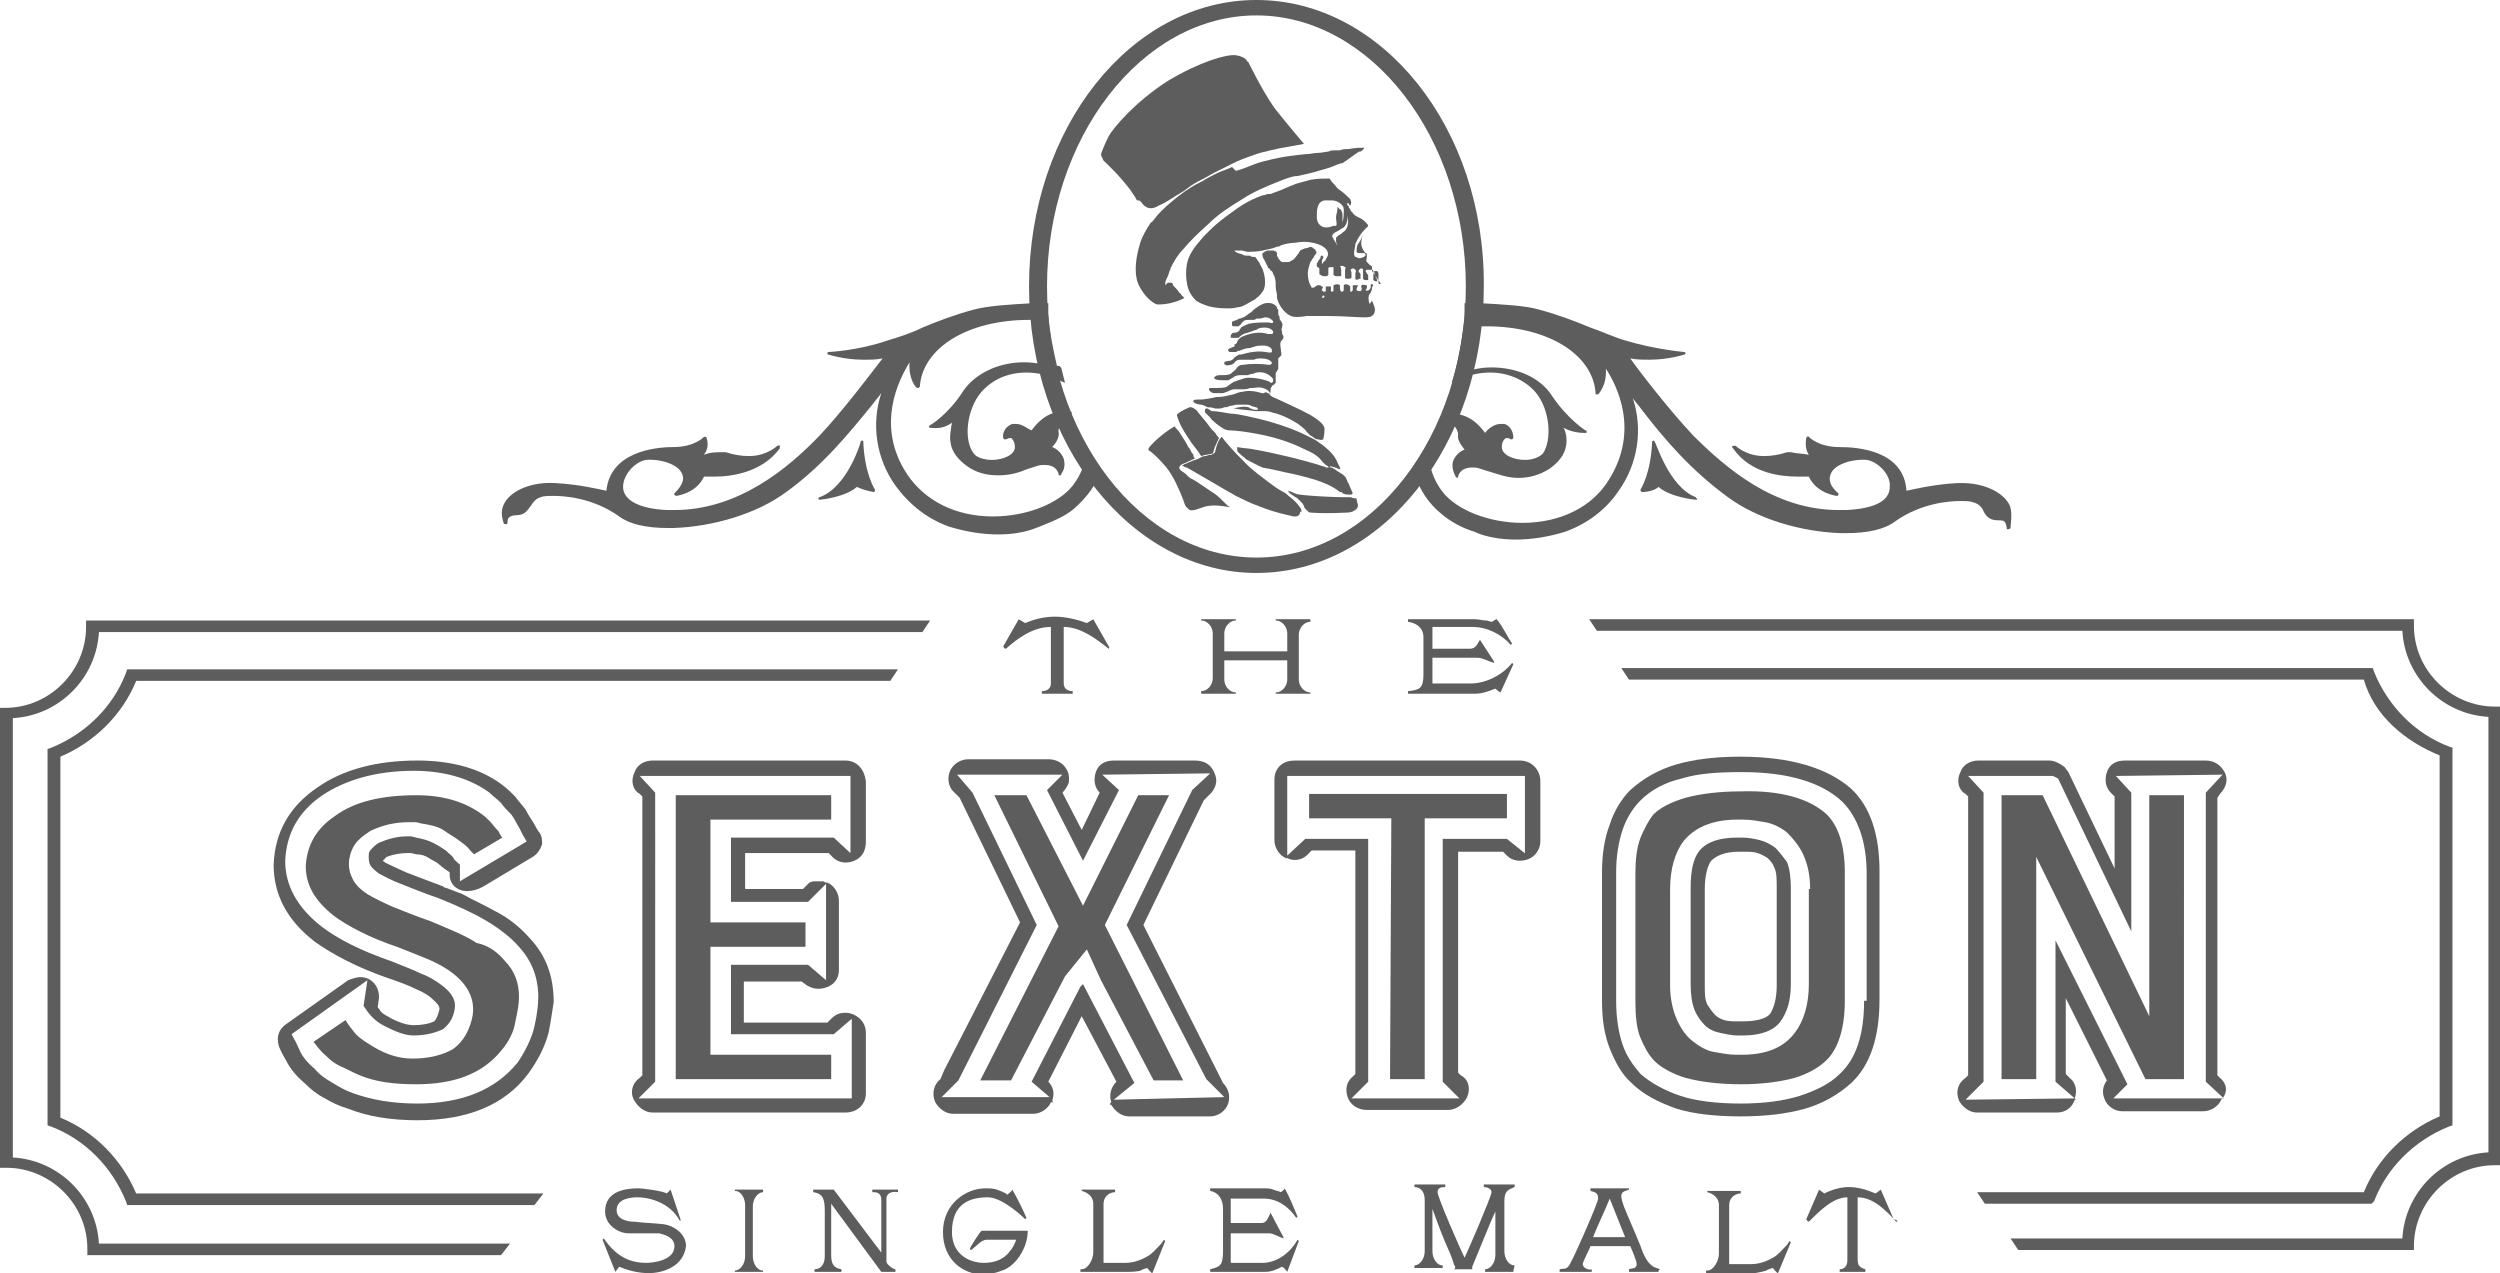 <?xml version="1.0" encoding="utf-8"?>
<!-- Generator: Adobe Illustrator 21.0.2, SVG Export Plug-In . SVG Version: 6.00 Build 0)  -->
<svg version="1.1" id="Layer_1" xmlns="http://www.w3.org/2000/svg" xmlns:xlink="http://www.w3.org/1999/xlink" x="0px" y="0px"
	 viewBox="0 0 194.6 99.1" style="enable-background:new 0 0 194.6 99.1;" xml:space="preserve">
<style type="text/css">
	.st0{fill:#5D5D5D;}
</style>
<g>
	<path class="st0" d="M97.8,0c-9.8,0-17.7,10-17.7,22.3c0,12.3,8,22.3,17.7,22.3c9.8,0,17.7-10,17.7-22.3C115.6,10,107.6,0,97.8,0z
		 M97.8,43.4c-9,0-16.3-9.5-16.3-21.1S88.9,1.2,97.8,1.2s16.3,9.5,16.3,21.1S106.8,43.4,97.8,43.4z"/>
	<path class="st0" d="M83.5,37.8c-1.1,1.4-3.6,2.4-6.2,2.4c-2.9,0-5.3-1.2-6.7-3.3c-2.5-3.8-0.6-7.4,0.2-8.7c-0.1,1.3,0.5,2,0.6,2
		c0,0,0.1,0,0.1,0c0,0,0.1-0.1,0.1-0.1c0.2-3,3.7-5.2,8.5-5.2c0.1,0,0.3,0,0.5,0c0.6,1.6,1.1,2.8,1.7,3.7c-0.3-1.3-0.6-2.7-0.7-4.1
		c0,0,0,0,0,0l0,0c0-0.3,0-0.6,0-0.9c-0.4,0-1.2,0-1.2,0c-1.8,0.1-3.5,0.2-4.6,0.5c-1.5,0.4-2.8,0.9-4,1.4c-0.8,0.4-1.7,0.7-2.7,1
		c-2.3,0.8-4.6,0.9-4.6,0.9c-0.1,0-0.1,0.1-0.1,0.1c0,0.1,0,0.1,0.1,0.1c0,0,1.2,0.4,2.7,0.4c0.5,0,1,0,1.5-0.1
		c-0.7,0.9-3.1,4.1-4.9,6c-2.4,2.5-6.3,5.8-11.3,5.8c0,0,0,0,0,0c-0.2,0-0.4,0-0.6,0c-2.2-0.1-3.4-0.8-3.4-1.8c0-1,1-2,1.8-2.1
		c1-0.1,2.5,0.3,2.8,1.1c0.2,0.4,0,0.9-0.6,1.5c0,0-0.1,0.1,0,0.1c0,0,0.1,0.1,0.1,0.1c0.1,0,1.6-0.2,2.2-1.5c0.1,0,0.4,0,0.8,0
		c1.3,0,3.7-0.3,5.1-2.2c0-0.1,0-0.1,0-0.2s-0.1,0-0.2,0c0,0-0.8,0.8-2.2,0.8c-0.6,0-1.2-0.1-1.8-0.3c0,0,0,0-0.1,0l-0.2,0
		c-0.5,0-0.9,0-1.4,0.2c0.2-0.3,0.4-0.7,0.2-1.3c0,0,0-0.1-0.1-0.1c0,0-0.1,0-0.1,0c0,0-0.7,0.8-2.4,0.8c-1.5,0-4.9,0.4-5.2,3.4
		c-0.5-0.1-2.1-0.5-4-0.6c-1.7-0.1-3.3,0.5-3.9,1.5c-0.3,0.5-0.3,1-0.1,1.6c0,0.1,0.1,0.1,0.2,0.1c0.1,0,0.1-0.1,0.1-0.1
		c0,0,0-0.3,0.1-0.4c0.1-0.1,0.3-0.2,0.6-0.2c0.6,0,0.8-0.3,1.1-0.7c0.2-0.3,0.4-0.6,0.8-0.7c0.2-0.1,0.6-0.1,1-0.1
		c0.7,0,3,0.1,5.1,1.6c0.8,0.6,2.1,0.9,3.8,0.9h0.4c3.1-0.1,6.5-1.1,8.8-2.8c2.9-2.1,4.9-4.6,6.7-6.8c0.2-0.3,0.5-0.6,0.7-0.9
		c-0.8,2.4-0.4,5.1,1.1,7.2c1.1,1.5,2.5,2.6,4.2,3.2c1.3,0.4,2.6,0.6,3.8,0.6c2.1,0,3.1-0.6,3.2-0.6c1-0.4,2-0.8,2.7-1.4
		c1-0.9,1.8-1.9,2.1-3.1c-0.4-0.6-0.8-1.2-1.1-1.8C84.6,35.8,84.2,36.9,83.5,37.8z M67.2,34.4c0-0.1,0-0.1-0.1-0.1
		c-0.1,0-0.1,0-0.1,0.1c0,0-1,3.5-3.2,4.3c-0.1,0-0.1,0.1-0.1,0.1c0,0.1,0.1,0.1,0.1,0.1h0c0.1,0,2-0.2,2.9-1
		c0.2,0.1,0.7,0.3,1.3,0.4c0,0,0,0,0,0c0,0,0.1,0,0.1-0.1c0,0,0-0.1,0-0.1C68.1,38.1,67.3,36.9,67.2,34.4z M79.7,28.2
		c-2,0-3.8,0.9-4.7,2.2c-1.2,1.9-2.6,2.7-2.6,2.7c0,0-0.1,0.1-0.1,0.1c0,0.1,0.1,0.1,0.1,0.1c0.8,0.1,1.3-0.1,1.7-0.4
		C74,33.5,73.9,34,74,34.5c0.1,0.7,0.6,1.3,1.3,1.8c0.7,0.5,1.5,0.7,2.4,0.7c0.9,0,1.6-0.2,2.3-0.5c0.4-0.1,0.8-0.3,1.1-0.3
		c1.2-0.1,1.3,0.7,1.3,0.7c0,0.1,0,0.1,0.1,0.1c0.1,0,0.1,0,0.1-0.1c0.3-0.4,0.3-0.8,0.2-1.2c-0.2-0.5-0.6-0.8-0.9-0.9
		c0.2-0.2,0.6-0.7,0.5-1.2c-0.1-0.3,0.5-1,1-1.4c0,0,0.1-0.1,0-0.1c0,0-0.1-0.1-0.1-0.1c-0.1,0-0.3,0-0.4,0c-1.5,0-2.3,1.1-2.6,1.5
		C80,33.4,79.6,33,79.1,33c-0.1,0-0.2,0-0.3,0c-0.6,0.2-0.8,0.8-0.7,1.1c0,0,0,0.1,0.1,0.1c0,0,0.1,0,0.1,0c0,0,0.2-0.1,0.3-0.1
		c0.1,0,0.2,0,0.2,0.1c0.1,0.1,0.2,0.3,0.2,0.6c0,0.6-0.9,1-1.8,1c-0.6,0-1.2-0.2-1.4-0.5c-0.8-1-0.6-3.4,0.6-4.8
		c0.9-1,2.1-1.5,3.5-1.5c0.9,0,1.7,0.2,2.6,0.6c0.1,0.1,0.2,0.1,0.4,0.2c-0.1-0.4-0.2-0.8-0.3-1.2c0,0-0.1,0-0.1-0.1
		C81.4,28.4,80.6,28.2,79.7,28.2z M156.3,39.1c-0.6-0.9-2-1.5-3.6-1.5c-0.1,0-0.2,0-0.3,0c-1.9,0.1-3.5,0.5-4,0.6
		c-0.2-3.1-3.7-3.4-5.2-3.4c-1.7,0-2.4-0.8-2.4-0.8c0,0-0.1-0.1-0.1,0c0,0-0.1,0-0.1,0.1c-0.1,0.6,0,1,0.2,1.3
		c-0.5-0.1-1-0.1-1.4-0.2l-0.2,0c0,0,0,0-0.1,0c-0.6,0.2-1.2,0.3-1.8,0.3c-1.4,0-2.2-0.8-2.2-0.8c0,0-0.1,0-0.2,0
		c-0.1,0-0.1,0.1,0,0.2c1.4,2,3.8,2.2,5.1,2.2c0.4,0,0.6,0,0.8,0c0.6,1.3,2.1,1.5,2.2,1.5c0,0,0.1,0,0.1-0.1c0-0.1,0-0.1,0-0.1
		c-0.6-0.5-0.8-1-0.6-1.5c0.3-0.8,1.8-1.2,2.8-1.1c0.8,0.1,1.9,1.1,1.8,2.1c0,1.1-1.2,1.7-3.4,1.8c-0.2,0-0.4,0-0.6,0
		c-5,0-8.8-3.3-11.3-5.8c-1.8-1.9-4.2-5-4.9-6c0.5,0.1,1,0.1,1.5,0.1c1.5,0,2.7-0.4,2.7-0.4c0.1,0,0.1-0.1,0.1-0.1
		c0-0.1-0.1-0.1-0.1-0.1c0,0-2.3-0.2-4.6-0.9c-1-0.3-1.8-0.7-2.7-1c-1.2-0.5-2.5-1-4-1.4c-1-0.3-2.7-0.4-4.6-0.5c0,0-0.8,0-1.2,0
		c0,0.3,0,0.5,0,0.8l0,0.1c0,0,0,0,0,0l0,0.1c0,0,0,0.1,0,0.1c-0.2,1.8-0.5,3.5-1,5.1c0.1-0.1,0.3-0.2,0.4-0.2
		c0.9-0.4,1.7-0.6,2.6-0.6c1.3,0,2.6,0.5,3.5,1.5c1.2,1.4,1.3,3.8,0.6,4.8c-0.3,0.3-0.8,0.5-1.4,0.5c-0.9,0-1.8-0.4-1.8-1
		c0-0.3,0.1-0.5,0.2-0.6c0.1-0.1,0.1-0.1,0.2-0.1c0.2,0,0.3,0.1,0.3,0.1c0,0,0.1,0,0.1,0c0,0,0.1-0.1,0.1-0.1c0-0.3-0.1-0.9-0.7-1.1
		c-0.1,0-0.2,0-0.3,0c-0.5,0-1,0.4-1.2,0.7c-0.3-0.4-1.1-1.5-2.6-1.5c-0.1,0-0.3,0-0.4,0c-0.1,0-0.1,0-0.1,0.1c0,0,0,0.1,0,0.1
		c0.4,0.3,1,1,1,1.4c-0.1,0.5,0.3,0.9,0.5,1.2c-0.3,0.1-0.7,0.4-0.9,0.9c-0.1,0.4,0,0.8,0.2,1.2c0,0,0.1,0.1,0.1,0.1
		c0.1,0,0.1-0.1,0.1-0.1c0,0,0.1-0.8,1.3-0.7c0.3,0,0.7,0.2,1.1,0.3c0.7,0.2,1.4,0.5,2.3,0.5c0.8,0,1.6-0.2,2.4-0.7
		c0.7-0.5,1.2-1.1,1.3-1.8c0.1-0.5,0-1.1-0.2-1.4c0.4,0.2,0.9,0.4,1.7,0.4c0.1,0,0.1,0,0.1-0.1c0-0.1,0-0.1-0.1-0.1
		c0,0-1.4-0.9-2.6-2.7c-0.9-1.4-2.7-2.2-4.7-2.2c-0.9,0-1.7,0.2-2.5,0.5c0,0-0.1,0-0.1,0.1c0.6-1,1.2-2.2,1.7-3.8c0.2,0,0.3,0,0.5,0
		c4.8,0,8.3,2.2,8.5,5.2c0,0.1,0,0.1,0.1,0.1c0,0,0.1,0,0.1,0c0,0,0.7-0.7,0.6-2c0.8,1.2,2.7,4.8,0.2,8.7c-1.3,2.1-3.8,3.3-6.7,3.3
		c-2.6,0-5.1-1-6.2-2.4c-0.7-0.9-1.1-2-1.1-3.2c-0.4,0.6-0.7,1.2-1.1,1.8c0.4,1.2,1.1,2.3,2.1,3.1c0.7,0.6,1.6,1.1,2.6,1.4
		c0,0,1.1,0.6,3.2,0.6c1.2,0,2.5-0.2,3.8-0.6c1.7-0.6,3.2-1.7,4.2-3.2c1.5-2.1,1.9-4.8,1.1-7.2c0.2,0.3,0.5,0.6,0.7,0.9
		c1.7,2.2,3.7,4.6,6.7,6.8c2.3,1.7,5.7,2.7,8.8,2.8h0.4c1.7,0,3-0.3,3.8-0.9c2.1-1.5,4.4-1.6,5.1-1.6c0.4,0,0.7,0,1,0.1
		c0.4,0.1,0.7,0.4,0.8,0.7c0.2,0.4,0.5,0.7,1.1,0.7c0.3,0,0.5,0,0.6,0.2c0.1,0.2,0.1,0.4,0.1,0.4c0,0.1,0,0.1,0.1,0.1
		c0.1,0,0.1,0,0.2-0.1C156.6,40.1,156.6,39.5,156.3,39.1z M132,38.7c-2.1-0.8-3.1-4.3-3.2-4.3c0-0.1-0.1-0.1-0.1-0.1
		c-0.1,0-0.1,0.1-0.1,0.1c-0.1,2.5-0.9,3.7-0.9,3.7c0,0,0,0.1,0,0.1c0,0,0.1,0.1,0.1,0.1c0,0,0,0,0,0c0.6,0,1.1-0.2,1.3-0.4
		c0.9,0.8,2.8,1,2.9,1h0c0.1,0,0.1,0,0.1-0.1C132,38.8,132,38.7,132,38.7z"/>
	<path class="st0" d="M184.8,93.5c1-2.6,3.1-4.7,5.8-5.8l0.3-0.1V58.2l-0.3-0.1c-2.6-1-4.7-3.1-5.8-5.8l-0.1-0.3h-58.5l0.6,0.9H184
		c0.8,2.8,3.2,4.8,5.9,5.9v28.1c-2.6,1.1-4.8,3.2-5.9,5.9h-30.1l0.6,0.9h30.1L184.8,93.5z M6.7,48.8c0,3.4-2.8,6.3-6.3,6.3H0l0,35.8
		h0.5c3.4,0,6.3,2.8,6.3,6.3v0.5H39l0.7-0.9h-32c-0.2-3.6-3.1-6.5-6.7-6.7V55.9c3.6-0.2,6.5-3.1,6.7-6.7h64.1l0.6-0.9H6.7V48.8z
		 M9.8,52.4c-1,2.6-3.1,4.7-5.8,5.8l-0.3,0.1v29.3l0.3,0.1c2.6,1,4.7,3.1,5.8,5.8l0.1,0.3h31.7l0.7-0.9H10.6
		c-1.1-2.6-3.2-4.8-5.9-5.9V58.9c2.6-1.1,4.8-3.2,5.9-5.9h58.7l0.6-0.9h-60L9.8,52.4z M194.2,55c-3.4,0-6.3-2.8-6.3-6.3v-0.5h-64.2
		l0.6,0.9H187c0.2,3.6,3.1,6.5,6.7,6.7v33.9c-3.6,0.2-6.5,3.1-6.7,6.7h-30.5l0.6,0.9h30.8V97c0-3.4,2.8-6.3,6.3-6.3h0.5V55H194.2z"
		/>
	<path class="st0" d="M50.5,99.1c-0.8,0-1.6-0.2-2.3-0.5L47.9,99l-1-2.5l0.1-0.1c0.9,1.3,1.9,1.9,3.3,1.9c0.6,0,2.2-0.2,2.2-1.3
		c0-0.7-0.8-0.9-1.2-1C50.5,96,49.7,96,48.9,96c-0.7,0-1.8-0.6-1.8-1.7c0-1.6,1.6-1.8,2.6-1.8c0.3,0,1.9,0.2,2.2,0.4l0.3-0.3
		l0.8,2.4l-0.1,0c-0.7-1.3-2.2-1.8-3.3-1.8c-0.5,0-1.6,0.1-1.6,1c0,0.8,1,0.9,1.4,0.9c0.8,0.1,1.5,0.1,2.3,0.2
		c0.7,0.1,1.7,0.7,1.7,1.7C53.2,98.6,51.6,99.1,50.5,99.1 M57.2,99c0,0,0-0.1,0-0.1c0.4,0,0.8-0.5,0.8-1.1l0-4
		c0-0.5-0.3-1.1-0.8-1.1c0,0,0-0.1,0-0.1l2.2,0c0-0.1,0,0.1,0,0.2c-0.4,0-0.8,0.5-0.8,1.1v3.9c0,0.5,0.3,1.1,0.8,1.1V99H57.2z
		 M69,93.3c0,1.6,0,3.3,0,4.9c0,0.2,0.5,0.6,0.7,0.6V99h-1.1l-3.9-5.3v0.5v3.5c0,0.7,0.2,1,0.8,1.1c0,0.1,0,0.2,0,0.2l-2.1,0
		c0,0,0-0.1,0-0.1c0,0,0,0,0-0.1c0.5,0,0.8-0.4,0.8-1v-3.5c0-0.9-0.1-1.4-0.9-1.5c0,0,0-0.1,0-0.1c0,0,0,0,0-0.1h1.6l3.7,4.9V97
		v-1.3c0-0.8,0-1.5,0-2.3c0-0.5-0.3-0.6-0.6-0.6c0,0-0.1,0-0.1,0c0,0,0-0.1,0-0.2h2v0.2C69.4,92.7,69,92.9,69,93.3 M78,98.9
		c-0.5,0.2-1,0.3-1.5,0.3c-1.5,0-3.1-1.1-3.1-3.3c0-2.2,1.8-3.4,3.3-3.4c0.3,0,0.6,0,0.9,0.1c0.3,0.1,0.5,0.2,0.7,0.3
		c0,0,0.1,0.1,0.1,0.1c0,0,0.4-0.3,0.4-0.4c0.4,0.7,0.8,1.5,1.1,2.2c0,0-0.1,0.1-0.1,0.1c0,0-1.7-1.7-2.9-1.7
		c-1.3,0-2.8,0.4-2.8,2.7c0,1.7,1.3,2.4,2.5,2.4c0.7,0,1.5-0.2,2-0.9c0.2-0.2,0.4-0.6,0.5-0.9h-2.3c-0.4,0-0.8,0.5-1.2,0.8
		c0,0-0.1,0-0.1-0.1c0-0.1,0.7-1.2,0.9-1.4h1.3h1.6h0.7C80,97.2,79,98.6,78,98.9 M89.7,99.1c-0.1,0-0.4-0.4-0.4-0.4
		c0,0-0.4,0.1-0.5,0.2C88.5,99,87.9,99,87.9,99l-3.8,0v-0.2h0.1c0.5,0,0.9-0.8,0.9-1.3l0-3.8c0-0.6-0.5-0.9-0.9-1l0-0.1h2.6l0,0.2
		c-0.4,0-0.9,0.3-0.9,0.9l0,4.6c0,0,0.1,0,0.1,0h1.6c0.6,0,1.2-0.2,1.7-0.5c0.4-0.2,0.7-0.6,1.1-1c0,0,0.2-0.3,0.2-0.3
		s0.1,0.1,0.1,0.1L89.7,99.1z M100.2,99c-0.1-0.1-0.2-0.3-0.4-0.4C99.4,98.8,99,99,98.5,99h-4.3v-0.2c0.7-0.2,1-0.2,1-1.4l0-3.3
		c0-0.8-0.4-1.3-1-1.4v-0.2h4.4c0.3,0,0.5,0.1,0.8,0.2c0.1,0,0.3,0.1,0.3,0.1c0,0,0.3-0.2,0.3-0.3c0.4,0.7,0.7,1.5,1,2.2l-0.1,0.1
		c-0.6-0.9-1.5-1.5-2.5-1.5h-2.6v1.9h2.4c0.4,0,0.5-0.4,0.7-0.8l1,1.9l0,0.1c-0.3-0.1-0.8-0.4-1.1-0.4h-3l0,2.3c0.8,0,1.7,0,2.5,0
		c1,0,2.1-0.7,2.7-1.8l0.1,0.1L100.2,99z M117.8,99h-2.2c0,0,0,0,0-0.1c0,0,0-0.1,0-0.1c0.4,0,0.8-0.5,0.8-1.1v-3.4
		c-0.3,0.6-1.5,3.6-1.8,4.3c0,0.1,0,0.1,0,0.2h-1.4c0.1-0.1,0.1-0.3,0-0.3c0,0-0.2-0.7-0.4-1.1c-0.5-1.1-0.9-2.2-1.3-3.3v3.3
		c0,0.5,0.3,1.1,0.8,1.1c0,0,0,0.1,0,0.1c0,0,0,0,0,0.1h-2.2c0,0,0,0,0-0.1c0,0,0-0.1,0-0.1c0.4,0,0.8-0.5,0.8-1.1v-4
		c0-0.6-0.3-1-0.8-1v-0.2c0.8,0,1.6,0,2.4,0c0,0,0,0.2,0,0.2c-0.2,0-0.6,0-0.6,0.4c0,0.4,1.8,4.5,2.1,5.1c0.3-0.6,2.1-4.8,2.1-5.1
		c0-0.3-0.4-0.4-0.6-0.4c0-0.1,0-0.2,0-0.2c0.8,0,1.6,0,2.4,0c0,0.1,0,0.1,0,0.2c-0.5,0.2-0.8,0.3-0.8,1.1l0,3.9
		c0,0.5,0.3,1.1,0.8,1.1C117.8,98.9,117.8,98.9,117.8,99C117.8,99,117.8,99,117.8,99 M129.1,99h-2.3c0,0,0-0.1,0-0.2
		c0.2-0.1,0.6,0,0.6-0.4c0-0.3-0.5-1.4-0.5-1.4s-2.1,0-3.1,0h0c0,0.1-0.6,1.2-0.6,1.4c0,0.3,0.5,0.5,0.7,0.4V99l-2.5,0v-0.2
		c0.4-0.1,0.6,0.1,0.9-0.6c0.3-0.5,2.1-4.6,2.1-4.9c0-0.5-0.3-0.5-0.6-0.6v-0.2h3v0.1c-0.2,0.1-0.6,0.1-0.6,0.5
		c0,0.2,0.1,0.5,0.2,0.8c0.4,1,0.9,2.1,1.3,3.1c0.2,0.6,0.5,1.3,1,1.6c0.2,0.1,0.3,0.1,0.5,0.2c0,0,0,0,0,0
		C129.1,98.9,129.1,98.9,129.1,99 M125.3,93.3c-0.4,1-0.9,2-1.3,3l2.5,0L125.3,93.3z M138.4,99.1c-0.1,0-0.4-0.4-0.4-0.4
		c0,0-0.4,0.1-0.5,0.2c-0.3,0.1-0.9,0.2-0.9,0.2l-3.8,0v-0.2h0.1c0.5,0,0.9-0.8,0.9-1.3l0-3.8c0-0.6-0.5-0.9-0.9-1l0-0.1h2.6l0,0.2
		c-0.4,0-0.9,0.3-0.9,0.9l0,4.6c0,0,0.1,0,0.1,0h1.6c0.6,0,1.2-0.2,1.7-0.5c0.4-0.2,0.7-0.6,1.1-1c0,0,0.2-0.3,0.2-0.3
		s0.1,0.1,0.1,0.1L138.4,99.1z M147.6,95.1c-0.8-0.9-1.8-1.9-3-1.9l0,4.9c0,0.5,0.3,0.6,0.6,0.7V99l-1.6,0c-0.1,0-0.2,0-0.4,0v-0.2
		c0.3,0,0.6-0.2,0.6-0.7l0-4.9c-1.1,0-2.1,1-3,1.9c0,0-0.2-0.1-0.2-0.2l1-2.3l0.4,0.3c0.6-0.3,1.3-0.5,1.9-0.5
		c0.7,0,1.4,0.2,2.1,0.5l0.4-0.3l1,2.3C147.8,95,147.7,95.1,147.6,95.1"/>
	<path class="st0" d="M86.3,50.5c-1-0.8-2.2-1.7-3.5-1.7l0,4.4c0,0.4,0.3,0.6,0.7,0.6V54l-2,0c-0.2,0-0.3,0-0.4,0v-0.2
		c0.4,0,0.7-0.2,0.7-0.6l0-4.4c-1.4,0-2.6,0.9-3.5,1.7c-0.1,0-0.2-0.1-0.2-0.2l1.2-2.1l0.5,0.3c0.7-0.3,1.5-0.5,2.3-0.5
		c0.8,0,1.7,0.2,2.5,0.5l0.5-0.3l1.2,2.1C86.4,50.4,86.3,50.5,86.3,50.5 M102,54l-2.7,0c0,0,0-0.1,0-0.1c0.5,0,0.9-0.5,0.9-1v-1.5
		l-4.9,0v1.5c0,0.5,0.4,1,0.9,1c0,0,0,0.1,0,0.1l-2.7,0c0,0,0,0,0-0.1c0,0,0-0.1,0-0.1c0.5,0,0.9-0.5,0.9-1l0-3.5c0-0.5-0.4-1-0.9-1
		c0,0,0-0.1,0-0.1l2.7,0c0,0,0,0.1,0,0.1c-0.5,0-0.9,0.5-0.9,1l0,1.4l4.9,0v-1.4c0-0.5-0.4-1-0.9-1c0,0,0-0.1,0-0.1l2.7,0
		c0,0,0,0,0,0.1c0,0,0,0.1,0,0.1c-0.5,0-0.9,0.5-0.9,1l0,3.5c0,0.5,0.4,1,0.9,1C102,53.9,102,54,102,54C102,54,102,54,102,54
		 M116.8,53.9c-0.2-0.1-0.3-0.2-0.4-0.3c-0.5,0.2-1,0.4-1.6,0.4l-5.2,0v-0.2c0.9-0.1,1.2-0.2,1.2-1.3l0-2.9c0-0.7-0.5-1.1-1.2-1.2
		v-0.2l5.2,0c0.3,0,0.6,0.1,0.9,0.1c0.1,0,0.3,0.1,0.4,0.1c0.1,0,0.3-0.2,0.4-0.2c0.5,0.6,0.8,1.3,1.2,1.9l-0.1,0.1
		c-0.7-0.8-1.8-1.4-3-1.4l-3.1,0l0,1.7l2.9,0c0.5,0,0.6-0.4,0.8-0.7l1.1,1.7l0,0.1c-0.4-0.1-0.9-0.4-1.3-0.4l-3.5,0l0,2c1,0,2,0,3,0
		c1.2,0,2.5-0.7,3.2-1.6l0.1,0.1L116.8,53.9z"/>
	<path class="st0" d="M39.3,74.8c0.8,0.8,1.1,1.8,1.1,2.8c0,0.5-0.1,1.1-0.3,2c-0.1,0.7-0.5,1.5-1.1,2.2c-1.4,1.7-3.5,2.6-6.6,2.6
		c-1.8,0-3.2-0.2-4.4-0.7c-0.5-0.2-1-0.5-1.5-0.7c-0.4-0.2-0.7-0.4-1-0.7l-0.1-0.1c-0.6-0.5-0.8-0.9-1-1.1c0,0,0,0,0,0l2.5-1.7
		c0.2,0.4,0.5,0.7,0.8,1.1c0.4,0.4,0.9,0.7,1.4,1c1,0.6,2,0.9,3,0.9c1.1,0,2.1-0.2,2.9-0.6l0.2-0.1c0.9-0.6,1.4-1.6,1.6-2.7
		c0.1-0.8,0-2-1.5-3.2c-0.5-0.4-1.2-0.8-1.9-1.1c-0.7-0.3-1.5-0.6-2.5-1c-2.1-0.7-3.8-1.6-4.9-2.4c-1.5-1.2-2.2-2.4-2.2-3.9
		c0.1-1.6,0.8-2.9,2.3-3.9c1.5-1.1,3.6-1.6,6.3-1.6c2.1,0,3.7,0.5,5,1.4c0.3,0.2,0.5,0.4,0.7,0.6c0.2,0.2,0.4,0.5,0.7,0.8
		c0.1,0.2,0.2,0.4,0.3,0.5l-2.2,1.3l-0.1-0.1c0,0-0.1-0.1-0.2-0.2c-0.2-0.3-0.5-0.5-0.9-0.8c-0.4-0.3-0.8-0.5-1.2-0.8
		c-0.5-0.3-1.1-0.4-1.7-0.5l-0.4-0.1c-0.2,0-0.4,0-0.6,0c-1,0-1.9,0.2-2.8,0.6l-0.2,0.1c-0.3,0.2-0.6,0.4-0.9,0.7
		c-0.4,0.4-0.6,0.9-0.7,1.4c-0.1,0.6,0,1.1,0.2,1.5c0.2,0.5,0.6,0.9,1.2,1.3c0.5,0.3,1.1,0.6,2,1c0.8,0.3,1.7,0.7,2.9,1.1
		c1.4,0.6,2.7,1.1,3.6,1.7C38.1,73.6,38.8,74.2,39.3,74.8 M64.7,82.1h-9.4v-8.4h7.4v-1.9h-7.4v-8h9.4v-1.9H52.6V84h12.1V82.1z
		 M91,61.9h-2.4l-4.3,8.6l-4.4-8.6h-2.5l5,10.2l-6.1,12h2.4l4.2-8.1l1.7-2.1l1.1,2.4l4.1,7.8h2.3L86,72L91,61.9z M108.2,84h2.7V63.7
		h6.4v-1.9h-15.4v1.9h6.4L108.2,84z M142.2,63.4c0.9,0.9,1.4,2.4,1.4,4.5v10c0,2.1-0.5,3.7-1.4,4.6c-0.6,0.6-1.5,1.1-2.5,1.4
		c-1.1,0.3-2.5,0.5-4.2,0.5c-1.7,0-3.2-0.2-4.3-0.5c-1-0.3-1.9-0.8-2.4-1.3c-0.5-0.5-0.8-1.1-1.1-1.8c-0.3-0.7-0.4-1.7-0.4-2.8v-10
		c0-1.1,0.1-2,0.4-2.8c0.3-0.7,0.6-1.3,1-1.8c0.6-0.6,1.5-1,2.5-1.3c1.1-0.3,2.6-0.5,4.3-0.5C138.7,61.5,140.9,62.2,142.2,63.4
		 M140.9,69.2c0-1.1-0.2-1.9-0.5-2.6c-0.3-0.7-0.8-1.3-1.3-1.8c-0.5-0.4-1.1-0.7-1.7-0.8c-0.6-0.1-1.1-0.2-1.7-0.2h-0.5
		c-1.7,0-3.1,0.5-4,1.5l-0.1,0.1c-0.7,0.9-1.1,2.2-1.1,3.8v7.5c0,1,0.2,1.9,0.5,2.6c0.3,0.7,0.7,1.3,1.2,1.7
		c0.5,0.4,1.1,0.8,1.8,0.9c0.6,0.1,1.1,0.2,1.6,0.2h0.5c1.8,0,3.2-0.5,4.1-1.7c0.7-0.9,1.1-2.2,1.1-3.8V69.2z M167.3,79.1L159,61.9
		h-3.2V84h2.7V66.7L167,84h3V61.9h-2.7V79.1z"/>
	<g>
		<path class="st0" d="M65.8,59.2h-15c-0.6,0-1.2,0.3-1.4,0.9c-0.2,0.4-0.2,0.8-0.1,1.1c0.1,0.3,0.3,0.5,0.5,0.6l0.2,0.2v21.7
			l-0.2,0.2c-0.6,0.4-0.8,1.2-0.4,1.8c0.3,0.5,0.8,0.9,1.4,0.9h15c0.9,0,1.6-0.6,1.6-1.5v-4.7c0-0.6-0.3-1.1-0.9-1.4
			c-0.4-0.2-0.8-0.2-1.2-0.1c-0.3,0.1-0.5,0.3-0.7,0.5l-0.2,0.2h-6.5v-3.2h4.5l0.4,0.3l0.2,0.1c0.4,0.2,0.8,0.2,1.2,0.1
			c0.7-0.2,1.1-0.7,1.1-1.4v-5.4c0-0.6-0.4-1.2-0.9-1.4v0l0,0c-0.1,0-0.2,0-0.3-0.1c-0.3,0-0.5,0-0.8,0l-0.3,0.1l-0.5,0.5h-4.5v-2.8
			h6.5l0.2,0.2c0.5,0.6,1.3,0.7,2,0.3c0.5-0.3,0.7-0.8,0.7-1.4v-4.7C67.3,60,66.8,59.2,65.8,59.2z M66.3,66.5l-1.4-1.3h-8v5h6
			l1.4-1.4v7.5l-1.4-1.2h-6v5.4h8l1.4-1.2v6.2H49.7l1.3-1.3V61.7l-1.2-1.3h16.4V66.5z"/>
		<path class="st0" d="M138.2,66c-0.4-0.3-0.8-0.5-1.2-0.6c-0.4-0.1-0.9-0.2-1.3-0.2h-0.5c-1.3,0-2.3,0.3-2.9,1
			c-0.5,0.6-0.7,1.6-0.7,2.9v7.5c0,0.8,0.1,1.5,0.3,2c0.2,0.5,0.5,0.9,0.8,1.2c0.3,0.3,0.7,0.5,1.2,0.6s0.9,0.2,1.3,0.2h0.5
			c1.4,0,2.4-0.4,2.9-1.1c0.5-0.7,0.8-1.6,0.8-2.9v-7.5c0-0.8-0.1-1.5-0.3-2C138.8,66.7,138.5,66.3,138.2,66z M138.3,76.7
			c0,1-0.2,1.7-0.5,2.2c-0.4,0.5-1.4,0.6-2.1,0.6h-0.5c-0.3,0-0.7,0-1-0.1c-0.3-0.1-0.5-0.2-0.7-0.4c-0.2-0.2-0.4-0.5-0.6-0.8
			c-0.2-0.4-0.2-0.9-0.2-1.5v-7.5c0-1,0.2-1.8,0.5-2.2c0.4-0.4,1.1-0.7,2.1-0.7h0.5c0.4,0,0.7,0,1,0.1c0.3,0.1,0.5,0.2,0.8,0.4
			c0.2,0.2,0.4,0.4,0.5,0.7c0.2,0.4,0.2,0.9,0.2,1.6V76.7z"/>
		<path class="st0" d="M172.8,83.9l-0.2-0.2V62.1l0.2-0.3c0.5-0.5,0.7-1.2,0.3-1.8c-0.3-0.5-0.8-0.8-1.4-0.8h-6.3
			c-0.7,0-1.2,0.3-1.4,0.9c-0.2,0.6-0.1,1.2,0.3,1.6l0.3,0.3v5.6l-3.6-7.5l-0.3-0.4c-0.4-0.3-0.8-0.5-1.2-0.5H154
			c-0.6,0-1.2,0.3-1.4,0.9c-0.2,0.4-0.2,0.8-0.1,1.1c0.1,0.3,0.3,0.5,0.5,0.6l0.2,0.2v21.7l-0.2,0.2c-0.6,0.4-0.8,1.1-0.5,1.8l0,0h0
			c0,0,0,0,0,0c0.3,0.5,0.8,0.9,1.4,0.9h6.2c0.7,0,1.2-0.4,1.4-1h0.1l-0.1-0.1c0,0,0,0,0,0c0.2-0.6,0.1-1.2-0.4-1.6l-0.3-0.3v-5.9
			l3.2,6.4c-0.3,0.4-0.4,0.9-0.2,1.4c0.2,0.6,0.8,1,1.4,1h6.3c0.6,0,1.2-0.4,1.4-0.9C173.5,85,173.3,84.3,172.8,83.9z M164.5,85.5
			l1.1-1.1L160,73.2v11l1.5,1.3l-8.5,0.1l1.4-1.4V61.7l-1.2-1.3l6.6,0l0.4,0.2l5.7,11.9V61.7l-1.2-1.3l8.3-0.1l-1.3,1.4v22.5
			l1.4,1.3H164.5z"/>
		<path class="st0" d="M135.5,58.9c-2,0-3.6,0.2-5,0.6c-1.4,0.4-2.6,1.1-3.6,2c-0.7,0.7-1.3,1.7-1.6,2.7c-0.4,1-0.6,2.3-0.6,3.7v10
			c0,1.5,0.2,2.7,0.6,3.7c0.4,1,0.9,2,1.7,2.7c0.9,0.9,2.1,1.5,3.5,2c1.3,0.4,3,0.6,5,0.6c1.9,0,3.6-0.2,5-0.6
			c1.4-0.4,2.6-1.1,3.6-2c1.5-1.4,2.2-3.6,2.2-6.5v-10c0-2.8-0.7-5-2.2-6.4C142.3,59.8,139.4,58.9,135.5,58.9z M145.1,77.9
			c0,2.6-0.6,4.5-1.9,5.7c-0.8,0.8-1.9,1.3-3.1,1.7c-1.3,0.4-2.8,0.6-4.6,0.6c-1.9,0-3.5-0.2-4.7-0.6c-1.2-0.4-2.3-1-3.1-1.7
			c-0.6-0.7-1.1-1.4-1.4-2.3c-0.3-0.9-0.5-2-0.5-3.4v-10c0-1.3,0.2-2.4,0.5-3.3c0.3-0.9,0.8-1.7,1.4-2.3c0.8-0.8,1.9-1.4,3.2-1.7
			c1.3-0.4,2.8-0.5,4.7-0.5c3.6,0,6.2,0.8,7.8,2.3c1.2,1.2,1.9,3.1,1.9,5.6V77.9z"/>
		<path class="st0" d="M118.3,59.2h-17.5c-1.1,0-1.6,0.7-1.6,1.5v4.7c0,0.6,0.4,1.2,0.9,1.4v0l0,0c0,0,0,0,0.1,0
			c0.6,0.3,1.3,0.1,1.7-0.4l0.2-0.2h3.4l0,17.4l-0.2,0.2c-0.5,0.4-0.6,1-0.4,1.6c0.2,0.6,0.8,1,1.5,1h6.3c0.6,0,1.2-0.4,1.5-1
			c0.3-0.7,0.1-1.4-0.5-1.7l-0.2-0.2V66.3h3.5l0.3,0.3c0.4,0.4,1,0.5,1.6,0.3c0.6-0.2,1-0.8,1-1.4v-4.7
			C119.9,60,119.3,59.2,118.3,59.2z M118.8,66.5l-1.5-1.2h-5v18.9l1.3,1.3h-8.4l1.3-1.3l0-18.9h-4.9l-1.4,1.3v-6.2l18.5,0V66.5z"/>
		<path class="st0" d="M94.8,83.5L89,72l4.7-9.7l0.6-0.6c0.4-0.5,0.5-1,0.2-1.6l0,0h0c0-0.1-0.1-0.1-0.1-0.2
			c-0.3-0.5-0.8-0.7-1.4-0.7h-6.3c-0.7,0-1.2,0.3-1.4,0.9c-0.2,0.6-0.1,1.2,0.3,1.6l0,0l-1.4,2.9l-1.5-2.9c0.2-0.2,0.4-0.5,0.5-0.8
			c0-0.2,0.1-0.7-0.3-1.2c-0.3-0.4-0.8-0.6-1.3-0.6h-6.2c-0.6,0-1.1,0.3-1.4,0.8c-0.3,0.6-0.2,1.3,0.2,1.7l0.5,0.5l4.7,9.7
			l-5.9,11.5L73.2,84c-0.5,0.4-0.7,1.1-0.4,1.8c0.3,0.5,0.8,0.9,1.4,0.9h6.2c0.6,0,1.2-0.4,1.4-0.9H82l-0.1-0.1c0,0,0,0,0,0
			c0.2-0.6,0.1-1.1-0.3-1.5l2.6-5.1l2.7,5.1c-0.4,0.4-0.6,1-0.4,1.6l-0.1,0.1c0,0,0,0.1,0,0.1l0.1,0c0,0,0,0,0,0
			c0.3,0.5,0.8,0.9,1.4,0.9h6.3c0.6,0,1.2-0.4,1.4-1c0.2-0.6,0-1.2-0.4-1.6L94.8,83.5z M86.7,85.6l1.6-1.3l-4-7.7l-0.2,0.2l-3.8,7.4
			l1.4,1.2h-8.4l1.3-1.3L80.7,72l-5-10.3l-1.2-1.4l8.2,0l-1.2,1.2l2.8,5.5l2.8-5.5l-1.3-1.2l8.4-0.1l-1.4,1.3L87.7,72l6.2,12
			l1.4,1.4L86.7,85.6z"/>
	</g>
	<path class="st0" d="M41.3,73.1c-0.7-0.8-1.6-1.6-2.8-2.2c-0.7-0.4-1.6-0.8-2.5-1.3l-1.3-0.5c-0.1,0-0.1,0-0.2-0.1
		c-1.1-0.4-2.1-0.8-2.9-1.1c-0.9-0.4-1.3-0.6-1.5-0.7c-0.2-0.1-0.3-0.2-0.3-0.2c0.1-0.1,0.2-0.2,0.3-0.3c0.5-0.2,1.1-0.3,1.7-0.3
		c0.1,0,0.1,0,0.2,0l0.4,0.1c0.4,0,0.7,0.1,1,0.3c0.3,0.2,0.6,0.3,0.8,0.5c0.2,0.2,0.8,0.6,0.8,0.6c0,0,0,0,0,0c0,0,0,0,0,0l0,0.2
		c0,0,0,0,0,0c0,0.4,0.2,0.8,0.5,1c0.7,0.5,1.7,0.2,2.3-0.2l3.5-2.1c0.6-0.3,0.8-0.8,0.9-1.1c0-0.3,0-0.7-0.3-1
		c-0.1-0.2-0.3-0.5-0.4-0.7c-0.2-0.3-0.4-0.6-0.6-1c-0.3-0.4-0.6-0.7-0.8-1c-0.3-0.3-0.6-0.6-1-0.9c-1.7-1.3-4-1.9-6.6-1.9
		c-3.2,0-5.8,0.7-7.8,2.1c-2.2,1.5-3.3,3.5-3.4,6c0,2.3,1,4.3,3.2,6c1.4,1,3.3,2,5.6,2.8c0.9,0.3,1.7,0.6,2.3,0.9
		c0.5,0.2,1,0.5,1.3,0.8c0.1,0.1,0.6,0.5,0.5,0.8c-0.1,0.4-0.2,0.7-0.4,0.9c-0.4,0.2-1,0.3-1.6,0.3c-0.5,0-1.1-0.2-1.7-0.5
		c-0.3-0.2-0.6-0.3-0.8-0.5c-0.1-0.1-0.2-0.3-0.3-0.4l0.1-0.7l0-0.1c0-0.9-0.6-1.4-1.1-1.5c-0.4-0.1-0.8,0-1.3,0.2l-4.8,3.4
		c-0.6,0.4-0.8,1-0.6,1.7c0.1,0.3,0.3,0.7,0.6,1.2c0.3,0.6,0.8,1.2,1.4,1.7c0.5,0.5,1,0.9,1.6,1.2c0.5,0.3,1.1,0.6,1.8,0.8
		c1.5,0.6,3.3,0.9,5.4,0.9c3.9,0,6.8-1.2,8.6-3.6c0.8-1.1,1.3-2.1,1.6-3.2c0.2-1,0.3-1.8,0.4-2.4C43.1,76,42.5,74.4,41.3,73.1z
		 M41.6,79.9c-0.2,0.9-0.7,1.9-1.3,2.8c-1.7,2.1-4.3,3.2-7.8,3.2c-2,0-3.6-0.3-5-0.8c-0.6-0.2-1.1-0.5-1.6-0.8
		c-0.5-0.3-1-0.6-1.4-1.1c-0.6-0.5-1-1-1.2-1.5c-0.2-0.4-0.3-0.7-0.4-0.8l-0.2-0.4l5.9-4.2l-0.3,2c0.2,0.3,0.4,0.6,0.7,0.9
		s0.6,0.5,1,0.7c0.8,0.4,1.5,0.7,2.2,0.7c0.9,0,1.7-0.2,2.3-0.5c0.5-0.4,0.8-0.9,0.9-1.6c0.1-0.6-0.2-1.2-1-1.8
		c-0.4-0.3-1-0.7-1.6-0.9c-0.6-0.3-1.4-0.6-2.4-1c-2.3-0.8-4.1-1.7-5.4-2.7c-1.9-1.5-2.8-3.2-2.8-5.1c0.1-2.1,1-3.8,2.9-5.1
		c1.8-1.2,4.2-1.9,7.1-1.9c2.4,0,4.4,0.6,5.9,1.7c0.3,0.3,0.6,0.5,0.9,0.8c0.2,0.3,0.5,0.6,0.8,0.9c0.3,0.4,0.4,0.7,0.6,1
		c0.1,0.2,0.2,0.4,0.3,0.6l0.3,0.5l-5.2,3.1l0-1.3c-0.1-0.1-0.4-0.3-0.5-0.5c-0.1-0.2-0.3-0.3-0.6-0.6c-0.3-0.2-0.6-0.4-1-0.6
		c-0.4-0.2-0.8-0.3-1.3-0.4l-0.4-0.1c-0.1,0-0.2,0-0.3,0c-0.8,0-1.5,0.2-2.2,0.5c-0.2,0.1-0.4,0.3-0.5,0.4c-0.2,0.2-0.3,0.3-0.3,0.6
		c0,0.2,0,0.5,0.1,0.7c0.1,0.2,0.3,0.4,0.7,0.7c0.4,0.2,0.9,0.5,1.7,0.8c0.8,0.3,1.7,0.7,2.9,1.1c1.5,0.6,2.8,1.2,3.8,1.8
		c1,0.6,1.9,1.3,2.5,2c1,1.1,1.5,2.4,1.5,3.9C41.9,78.2,41.8,79,41.6,79.9z"/>
	<g>
		<path class="st0" d="M98.4,30.6c-0.1,0-0.1,0-0.2,0l0,0c-0.6-0.2-1.1-0.2-1.5-0.1c-0.2,0-0.4,0.1-0.7,0.2
			c-0.5,0.1-0.8,0.2-1.1,0.2c0,0,0,0-0.1,0c0,0,0,0-0.1,0c-0.4,0.1-1,0.2-1.2,0.2c-0.1,0-0.1,0-0.1,0c-0.3,0-0.5,0-0.5,0.1
			c0,0,0,0.1,0,0.1c0.1,0.1,0.4,0.2,0.6,0.2l0,0c0.1,0,0.3,0.1,0.5,0.2c0.1,0,0.3,0,0.6,0.1l0,0c0.1,0,0.1,0,0.2,0
			c0.2,0,0.3,0,0.5-0.1c0.1,0,0.3,0,0.4-0.1c0.2,0,0.4-0.1,0.6-0.1c0.2,0,0.4,0,0.6,0c0.2,0,0.4,0,0.5,0.1l0,0
			c0.3,0.1,0.5,0.1,0.5,0.2c0,0,0,0.1,0,0.1c0,0-0.1,0-0.1,0c-0.1,0-0.3,0-0.4-0.1c-0.1,0-0.1,0-0.2-0.1c-0.4-0.1-0.8,0-1.2,0.1
			c-0.1,0-0.1,0-0.2,0c0.1,0,0.2,0,0.3,0c0.5,0.1,1,0.1,1.6,0.2c0.2,0,0.4,0,0.6,0c0.2,0,0.5,0,0.7,0.1c1,0.2,2.1,0.9,2.3,1.1
			c0.1,0.1,0.3,0.2,0.4,0.4c0,0,0,0,0,0c0,0,0,0,0,0c0.1,0.1,0.2,0.2,0.3,0.3c0.1,0,0.1,0.1,0.2,0.1c0.1,0.1,0.2,0.2,0.4,0.2
			c0.1,0,0.2,0.1,0.4,0c0.1-0.4,0.1-0.7,0.1-0.8c0-0.2-0.1-0.5-1.1-1.1c-0.9-0.5-2.3-1.1-2.7-1.3c-0.3-0.1-0.5-0.3-0.5-0.3l0,0l0,0
			c0.1-0.1,0.1-0.2,0.1-0.3c0-0.1,0-0.2,0.1-0.3C99,30,99,30,99.1,30c0.1-0.1,0.1-0.1,0.2-0.2c0-0.1,0-0.1,0-0.2c0-0.1,0-0.2,0-0.2
			c0-0.1,0-0.2,0-0.3c0-0.1,0-0.1,0.1-0.2c0-0.1,0.1-0.1,0.1-0.2c0-0.1,0-0.1,0-0.2c0-0.1,0-0.1,0-0.2c0-0.1,0-0.3,0-0.4
			c0,0,0.1-0.1,0.1-0.1c0,0,0.1-0.1,0.1-0.1c0.1-0.1,0-0.3,0-0.5c0-0.2-0.1-0.4,0-0.6c0-0.1,0.1-0.1,0.1-0.1c0-0.1,0.1-0.1,0.1-0.2
			c0-0.1,0-0.2-0.1-0.3c0,0,0,0,0-0.1c0-0.1-0.1-0.3,0-0.4c0,0,0-0.1,0-0.1c0-0.1,0.1-0.1,0-0.2c0-0.1,0-0.1-0.1-0.2
			c0-0.1-0.1-0.1-0.1-0.2c0-0.1,0-0.2-0.1-0.3c0-0.1,0-0.2,0-0.3c0-0.1,0-0.1-0.1-0.2c0-0.1,0-0.1-0.1-0.2l0,0c0,0,0,0,0,0
			c0,0,0,0,0,0c0,0,0,0,0,0c0,0,0,0,0,0c-0.1-0.1-0.3-0.2-0.4-0.2c-0.5-0.1-0.9,0.2-1.3,0.5l-0.1,0.1c0,0-0.1,0.1-0.1,0.1
			c-0.2,0.1-0.4,0.3-0.6,0.4c-0.1,0-0.2,0.1-0.3,0.1c-0.1,0-0.2,0.1-0.2,0.1c0,0,0,0,0,0l0,0C96,25,95.9,25,95.9,25.1
			c0,0.1,0,0.1,0,0.2c0,0.1,0.1,0.1,0.2,0.1c0.1,0,0.1,0,0.2,0c0,0,0,0,0,0c0,0,0,0,0,0c0,0,0,0,0.1,0c0.1-0.1,0.2-0.1,0.2-0.2
			c0.1-0.1,0.1-0.1,0.2-0.2c0.1-0.1,0.3-0.1,0.5-0.1c0.1,0,0.2,0,0.2,0c0.1,0,0.2,0,0.3-0.1c0.1,0,0.1,0,0.2,0
			c0.2,0,0.4-0.1,0.5-0.1c0,0,0,0,0,0c0.2,0,0.4,0.1,0.5,0.2c0,0,0.1,0.1,0.1,0.1c0,0.1,0,0.1,0,0.1c-0.1,0.1-0.2,0-0.4,0
			c0,0-0.1,0-0.1,0c-0.4,0-0.9,0-1.4,0.1c-0.2,0.1-0.5,0.2-0.6,0.3l0,0c0,0,0,0.1-0.1,0.1c0,0,0,0.1,0,0.1c-0.1,0.1-0.2,0.2-0.4,0.2
			c-0.1,0-0.2,0-0.2,0.1c-0.1,0-0.1,0.1-0.1,0.2c0,0.1,0,0.1,0.1,0.1c0.1,0,0.3,0,0.5,0c0.1-0.1,0.2-0.2,0.4-0.3
			c0.2-0.1,0.4-0.1,0.6-0.2c0.1,0,0.2-0.1,0.3-0.1c0.1,0,0.2-0.1,0.2-0.1c0.2-0.1,0.4-0.1,0.6-0.1c0.2,0,0.5,0.1,0.6,0.3
			c0,0,0,0.1,0,0.1c0,0.1-0.1,0.1-0.2,0.1c-0.1,0-0.1,0-0.2,0l0,0c-0.6-0.2-1.3-0.1-2,0.2c-0.2,0.1-0.3,0.2-0.4,0.4
			c0,0.1-0.1,0.2-0.2,0.2C96.1,27,96.1,27,96,27c-0.2,0.1-0.3,0.1-0.4,0.2c0,0,0,0.1,0,0.1c0,0,0.1,0.1,0.1,0.1c0.1,0,0.2,0,0.3,0
			l0,0c0,0,0.1,0,0.1,0c0,0,0,0,0,0l0.1,0l0,0c0.1,0,0.1-0.1,0.2-0.1c0,0,0,0,0.1,0c0.2-0.1,0.5-0.2,0.7-0.2c0.2,0,0.3-0.1,0.4-0.1
			c0.2-0.1,0.5-0.1,0.8-0.1c0.2,0,0.5,0.1,0.6,0.3c0,0.1,0,0.1,0,0.2c-0.1,0.1-0.4,0-0.5,0l0,0c-0.6-0.1-1.2,0-1.9,0.2
			c0,0-0.1,0-0.1,0c-0.1,0-0.1,0-0.2,0.1c-0.1,0-0.1,0.1-0.2,0.1l0,0c-0.1,0.2-0.3,0.3-0.5,0.3c-0.2,0-0.3,0.1-0.3,0.1
			c0,0,0,0.1,0,0.1c0,0,0,0.1,0.1,0.1c0.1,0.1,0.3,0,0.4,0c0,0,0.1,0,0.2-0.1h0c0,0,0,0,0,0c0,0,0.1,0,0.1-0.1
			c0.1-0.1,0.2-0.2,0.4-0.2c0.2,0,0.4,0,0.6,0l0.1,0c0.1,0,0.1,0,0.2,0c0,0,0.1,0,0.1,0c0,0,0.1,0,0.1,0c0.2-0.1,0.4-0.1,0.6-0.1
			c0,0,0,0,0,0c0.3,0,0.6,0.1,0.7,0.2c0.1,0.1,0.1,0.1,0.1,0.2c0,0-0.1,0.1-0.2,0.1c-0.7-0.1-1.4-0.1-2.1,0c-0.2,0-0.3,0.1-0.4,0.2
			c-0.1,0.2-0.3,0.3-0.5,0.5c-0.2,0.1-0.5,0.1-0.7,0.1c-0.2,0-0.4,0-0.5,0.1c0,0-0.1,0.1-0.1,0.1c0,0.1,0.2,0.2,0.6,0.2
			c0.2,0,0.4,0,0.5,0c0,0,0,0,0,0c0,0,0,0,0,0c0.1,0,0.1-0.1,0.2-0.1c0.1-0.1,0.2-0.1,0.3-0.2c0.2-0.1,0.4-0.1,0.6-0.1
			c0.1,0,0.3,0,0.4,0c0.1,0,0.2-0.1,0.4-0.1c0.1,0,0.2-0.1,0.3-0.1c0.5-0.1,1,0.1,1.3,0.5c0,0,0,0.1,0,0.1c0,0,0,0.1,0,0.1
			c0,0-0.1,0.1-0.1,0.1c-0.1,0-0.1,0-0.2-0.1l0,0c-0.5-0.2-1.1-0.3-1.6-0.3c-0.3,0-0.5,0.1-0.8,0.2c-0.1,0-0.2,0.1-0.3,0.1
			c-0.1,0-0.1,0.1-0.2,0.1l0,0c-0.1,0.1-0.3,0.2-0.4,0.3c-0.2,0.1-0.6,0.1-0.9,0.1c-0.2,0-0.3,0-0.4,0c-0.1,0-0.1,0.1-0.1,0.1
			c0,0.1,0.2,0.3,0.4,0.3c0.1,0,0.3,0,0.5,0c0,0,0.1,0,0.1,0c0,0,0.1,0,0.1,0c0.1,0,0.2-0.1,0.3-0.1c0.2-0.1,0.4-0.2,0.6-0.2
			c0.1,0,0.2,0,0.4,0c0.1,0,0.1,0,0.2,0c0.2,0,0.4,0,0.6-0.1c0.1,0,0.1,0,0.2,0c0.2,0,0.5-0.1,0.8,0c0.3,0.1,0.5,0.2,0.6,0.5
			C98.5,30.5,98.5,30.5,98.4,30.6C98.4,30.6,98.4,30.6,98.4,30.6C98.4,30.6,98.4,30.6,98.4,30.6z"/>
		<path class="st0" d="M103.5,36.3C103.5,36.3,103.5,36.3,103.5,36.3c0.2,0,0.5,0.1,0.7,0.2c0,0,0.1,0,0.1,0c0,0,0.1,0,0.1,0.1
			c-0.1-0.1-0.1-0.3-0.2-0.4l0,0c-0.2-0.5-0.4-0.9-1.3-1.6c-0.2-0.1-0.4-0.3-0.6-0.4c-0.2-0.1-0.4-0.2-0.6-0.3l0,0
			c-1.6-0.8-3.6-1.3-4.6-1.5c-0.5-0.1-0.9-0.2-1.3-0.2c-0.6-0.1-1.1-0.2-1.5-0.2L94,31.8c0,0,0,0-0.1,0c0,0-0.1,0-0.1,0.1
			c0,0,0,0.1,0,0.2c0.1,0.1,0.2,0.2,0.3,0.3c0,0,0.1,0.1,0.1,0.1c0.1,0.2,0.3,0.3,0.5,0.5c0.3,0.2,0.6,0.5,1,0.5c0,0,0,0,0,0
			c0.4,0,1.3,0.1,2.3,0.3c1.1,0.2,2.4,0.6,3.4,1.1c0.9,0.4,1.2,0.6,1.5,1c0,0,0,0,0,0c0,0,0,0,0,0c0,0,0.1,0.1,0.1,0.1
			c0.1,0.1,0.1,0.1,0.2,0.2c0.1,0,0.1,0.1,0.2,0.1c0,0,0,0,0,0.1c0,0,0,0,0,0c0,0,0,0-0.1,0c-0.1,0-0.2-0.1-0.3-0.1
			c-1.5-0.5-4.1-1.1-5.3-1.3c-0.4-0.1-0.9-0.1-1.4-0.2c0,0,0,0.1,0,0.2c0,0.2,0.2,0.3,0.3,0.4l0.1,0.1c0.2,0.1,0.3,0.3,0.4,0.3
			c0.4,0.2,0.7,0.4,1.2,0.6c0.7,0.1,1.8,0.4,2.4,0.5c0.7,0.2,2.5,0.5,3.6,1.4c0,0,0,0,0.1,0c0,0,0.1,0,0.1,0.1
			c0.2,0.1,0.4,0.1,0.5,0.1c0.1,0,0.1,0,0.2,0c0,0,0.1-0.1,0.1-0.1c-0.1-0.2-0.2-0.5-0.3-0.7c0-0.1-0.1-0.1-0.1-0.2
			c-0.1-0.2-0.1-0.3-0.2-0.4c0,0,0,0,0,0c0,0,0,0,0,0c-0.1-0.1-0.2-0.2-0.4-0.3c-0.1-0.1-0.2-0.1-0.3-0.2c-0.1-0.1-0.2-0.1-0.3-0.2
			C103.6,36.4,103.5,36.4,103.5,36.3C103.5,36.3,103.5,36.3,103.5,36.3L103.5,36.3L103.5,36.3z"/>
		<path class="st0" d="M88.8,15.7c0.1,0.1,0.2,0.3,0.4,0.4c0.3,0.2,0.7,0.1,1-0.1c0.5-0.2,0.9-0.5,1.4-0.8c0.2-0.1,0.3-0.2,0.5-0.3
			c0.4-0.3,0.8-0.6,1.2-0.8l0.2-0.1c0.4-0.2,0.7-0.4,1.1-0.6c0.4-0.2,0.8-0.4,1.2-0.6l0.2-0.1c0.4-0.2,0.9-0.4,1.5-0.6
			c0.5-0.2,1-0.3,1.4-0.4c0.8-0.2,1.6-0.3,2.6-0.5c-0.5-0.6-1.6-1.9-2.3-2.8c-0.5-0.7-1.2-1.9-2-3.5c0-0.1-0.1-0.1-0.1-0.1
			c-0.1-0.2-0.3-0.4-0.9-0.5c-0.7-0.1-2.8,0.5-5.3,2c-2.5,1.6-4.2,3.6-4.6,4.3c-0.3,0.6-0.5,1.1-0.6,1.4c0,0.1,0.1,0.3,0.2,0.5l0,0
			c0.3,0.3,1.1,1,2.1,2.3c0.1,0.2,0.3,0.4,0.5,0.8C88.7,15.6,88.7,15.6,88.8,15.7z"/>
		<path class="st0" d="M90.1,23.7c0.3,0,1.1,0,2.1-0.5c0,0,0,0,0,0l0,0c-0.1-0.1-0.1-0.1-0.2-0.2c-0.1-0.1-0.1-0.2-0.2-0.2
			c-0.1-0.2-0.3-0.4-0.5-0.6C91.3,22,91.2,22,91,22c-0.1,0-0.1,0-0.2,0.1c0,0,0,0,0,0c0,0-0.1,0.1-0.1,0.1c0,0,0,0,0-0.1
			c0-0.2,0.1-0.4,0.2-0.6c0.1-0.2,0.1-0.4,0.2-0.5c0,0,0,0,0-0.1l0,0c0,0,0,0,0,0c0.3-0.6,0.6-1.1,1-1.5c0.5-0.6,1.1-1.2,2-2
			c0.7-0.7,1.6-1.3,2.6-1.9c0.9-0.6,1.9-1,2.9-1.4c0.5-0.2,1-0.4,1.4-0.4c0.5-0.1,0.9-0.2,1.3-0.3c0.6-0.2,1.2-0.3,1.8-0.6
			c0.1,0,0.2-0.1,0.4-0.1c0.6-0.4,1.1-0.8,1.3-0.9c0,0,0,0,0.1,0c0.2-0.1,0.3-0.3,0.3-0.3c0,0,0,0-0.1,0c-0.2,0-0.6,0-1.1,0.1
			c-0.2,0-0.5,0-0.7,0.1c-0.1,0-0.2,0-0.3,0l-0.1,0c-0.1,0-0.3,0-0.5,0.1c-0.2,0-0.5,0.1-0.8,0.1c-0.3,0-0.6,0.1-1,0.1
			c-0.9,0.1-1.8,0.2-2.6,0.4c-0.4,0.1-0.9,0.2-1.4,0.4c-0.5,0.2-1,0.4-1.4,0.5L95.9,13c-0.4,0.2-0.8,0.3-1.2,0.5
			c-0.4,0.2-0.8,0.4-1.1,0.6l-0.2,0.1c-0.8,0.4-1.5,0.9-2.2,1.5c-0.6,0.5-1.1,1-1.3,1.3c-0.1,0.1-0.2,0.3-0.3,0.3l0,0
			c-0.3,0.4-0.8,1.3-0.9,1.8c-0.2,0.7-0.5,2-0.1,3C89.1,23.2,89.9,23.7,90.1,23.7z"/>
		<path class="st0" d="M91.6,32.3c0.2,0.7,0.5,1.2,0.9,1.8c0.3,0.5,0.7,0.9,1,1.4c0.1,0,0.2-0.1,0.4-0.1l0.5-0.1
			c0.1-0.2,0.1-0.4,0.2-0.6c0.1-0.1,0.1-0.3,0.2-0.4l0,0c0-0.1,0.1-0.2,0.1-0.2c-0.1-0.1-0.2-0.2-0.3-0.4c-0.1-0.1-0.2-0.2-0.3-0.3
			c-0.5-0.7-1-1.2-1.1-1.4c-0.3-0.3-0.5-0.3-0.5-0.3c0,0,0,0,0,0C92.7,31.6,91.7,32.1,91.6,32.3C91.6,32.2,91.6,32.3,91.6,32.3z"/>
		<path class="st0" d="M94.5,38.4c-0.1-0.1-0.2-0.1-0.3-0.2c-0.3-0.2-0.6-0.4-0.9-0.6c-0.1-0.1-0.2-0.1-0.3-0.2
			c-0.2-0.1-0.4-0.2-0.5-0.3c-0.1-0.1-0.1-0.1-0.2-0.2c-0.1-0.1-0.3-0.2-0.4-0.3c-0.1-0.1-0.1-0.1-0.1-0.2c0-0.2,0.3-0.3,0.3-0.3
			c0.3-0.1,0.6-0.3,0.9-0.4c0-0.1-0.1-0.1-0.1-0.2c0-0.1,0-0.2-0.1-0.2c-0.1-0.2-0.2-0.4-0.3-0.5c-0.2-0.4-0.4-0.7-0.6-1
			c-0.1-0.2-0.2-0.3-0.4-0.5l0,0c0-0.1-0.1-0.1-0.1-0.1c0,0,0,0,0,0c-1,0.6-1.8,1.4-2,1.7c0,0,0,0.1,0,0.1c0,0,0,0.1,0.1,0.1
			c0.3,0.2,0.9,0.8,1.3,1.3c0.5,0.6,1,1.7,1.3,2.5c0.1,0.3,0.2,0.6,0.3,0.6c0.2,0.3,0.4,0.3,1.2,0c0.5-0.2,1.2-0.2,2.2,0
			c-0.1,0-0.1-0.1-0.2-0.1C95.1,38.9,94.8,38.6,94.5,38.4z"/>
		<path class="st0" d="M106.8,21.1L106.8,21.1L106.8,21.1c0,0,0-0.1,0-0.3c0-0.1-0.1-0.1-0.2-0.2c-0.1-0.1-0.1-0.1-0.2-0.2
			c-0.1-0.1,0-0.3,0-0.4c0-0.1,0-0.2,0-0.2c0,0,0-0.1-0.1-0.1c-0.1-0.1-0.2-0.2-0.3-0.5c-0.1-0.3,0-0.7,0.1-0.9
			c0,0.1-0.1,0.1-0.1,0.2c-0.1,0.2-0.2,0.4-0.3,0.5c-0.1,0.2-0.1,0.4-0.1,0.5c0,0,0,0.1,0,0.1c0,0,0,0,0,0c0,0,0,0,0,0
			c0,0,0.1,0.1,0.1,0.1c0.1,0,0.2,0,0.3,0c0.1,0,0.1,0,0.1,0c0,0,0.1,0,0.1,0c0,0,0,0,0.1,0.1c0,0,0,0.1,0,0.1c0,0-0.1,0-0.1,0.1
			c-0.1,0-0.2,0.1-0.4,0.1c-0.1,0-0.2-0.1-0.3-0.1c-0.1-0.1-0.1-0.2-0.1-0.3c0-0.2,0.1-0.5,0.1-0.7c0.2-0.5,0.5-0.9,0.7-1.1
			c0.1-0.1,0.2-0.2,0.3-0.3c0-0.1-0.1-0.2-0.2-0.3c-0.1-0.1-0.3-0.3-0.6-0.4c-0.2-0.1-0.3-0.2-0.4-0.3c0,0,0-0.1-0.1-0.1
			c0-0.1-0.1-0.1-0.1-0.2c0,0,0-0.1-0.1-0.1c0,0,0,0,0-0.1c0,0,0-0.1-0.1-0.1c0-0.1-0.1-0.1,0-0.2l0,0l0,0c0.1,0,0.1,0.1,0.1,0.1
			l0,0c0,0,0.1,0.1,0.1,0.1c0,0,0,0,0,0c0.1-0.1,0.1-0.3,0-0.5c-0.1-0.1-0.5-0.5-0.8-0.7c-0.2-0.1-0.3-0.3-0.4-0.4
			c-0.1-0.1-0.3-0.3-0.4-0.5c0,0,0,0,0,0c-0.5,0-1,0-1.5,0.1c-0.4,0.1-0.7,0.2-1.1,0.3l0,0l-0.5,0.2c-0.2,0.1-0.5,0.2-0.7,0.3
			c-0.3,0.1-0.5,0.2-0.8,0.3c0,0-0.1,0-0.1,0c0,0-0.1,0-0.1,0c0,0,0,0,0,0c-0.1,0-0.2,0.1-0.4,0.1c-1.2,0.4-2.1,1.1-2.1,1.1
			c-0.7,0.5-1.4,1-2,1.6c0,0,0,0-0.1,0.1l0,0l-0.4,0.4c-0.5,0.6-1.1,1.2-1.3,2.1c-0.1,0.5-0.1,1.1,0,1.6c0.1,0.6,0.4,1,0.7,1.3
			c0.6,0.4,1.4,0.6,2.3,0.6c0.1,0,0.1,0,0.2,0c0,0,0,0,0.1,0c0,0,0.1,0,0.1,0c0.3,0,0.5-0.1,0.7-0.1c0.4-0.1,0.8-0.4,1.2-0.6
			c0.2-0.2,0.4-0.3,0.5-0.5c0.4-0.4,0.3-1.2,0.1-1.8c-0.1-0.2-0.2-0.4-0.3-0.6l0,0l0,0c-0.1-0.1-0.2-0.3-0.3-0.4l-0.1,0
			c-0.1,0-0.2,0-0.3-0.1c-0.1,0-0.2,0-0.2,0c-0.1,0-0.3,0-0.4-0.1c-0.4-0.1-0.6-0.2-0.6-0.3c0,0,0,0,0,0c0,0,0.1,0,0.2,0l0,0
			c0.1,0,0.1,0,0.2,0c0,0,0.1,0,0.1,0c0.2,0,0.4,0.1,0.5,0.1c0.4,0,0.7,0,1.2-0.1c0.3-0.1,0.7-0.1,1.1-0.3c0.1,0,0.2,0,0.3-0.1
			c0.3-0.1,0.7-0.2,1.1-0.2c0.5-0.1,1-0.1,1.4,0c0.5,0.1,0.9,0.3,1.1,0.6c0.1,0.2,0.1,0.4,0,0.5c0,0.1-0.1,0.1-0.1,0.2
			c0,0,0,0.1-0.1,0.1c0,0,0,0.1-0.1,0.1c0,0.1-0.1,0.1-0.1,0.2l0,0l0,0c0,0,0-0.1,0-0.1c0,0,0-0.1,0-0.1c0-0.1,0-0.2,0.1-0.3
			c0,0,0-0.1,0-0.1c0,0,0,0,0,0c0,0,0-0.1-0.1-0.1c-0.1,0-0.1,0-0.1,0.1c0,0.1-0.1,0.2-0.1,0.2c-0.1,0.1-0.1,0.2-0.2,0.3
			c0,0.1,0,0.2,0,0.2c0,0,0,0.1,0.1,0.1c0,0,0.1,0.1,0.1,0.1c0,0,0,0.1,0,0.1l0,0c0,0.1,0,0.2,0,0.3c0,0,0,0.1,0.1,0.1
			c0.1,0.1,0.2,0.1,0.4,0.1c0.1,0,0.1,0,0.2-0.1c0-0.1,0-0.1,0-0.2c0-0.1,0-0.2,0-0.3l0,0c0,0,0-0.1,0.1-0.1c0,0,0.1,0,0.1,0l0.1,0
			c0,0,0,0,0.1,0c0,0,0,0,0,0c0,0,0,0,0,0c0,0,0,0.2,0,0.4c0,0.1,0,0.2,0,0.2c0.1,0.1,0.2,0.1,0.3,0.1c0,0,0,0,0,0
			c0.1,0,0.1,0,0.2,0c0,0,0,0,0.1,0c0,0,0,0,0,0c0-0.1,0-0.2,0-0.3c0,0,0,0,0-0.1c0-0.1,0-0.3-0.1-0.4l0,0l0,0c0,0,0.1,0,0.1,0
			c0.1,0,0.2,0,0.3,0.1c0.1,0,0,0.1,0,0.2c0,0,0,0,0,0.1c0,0.1,0,0.2,0,0.3c0,0,0,0.1,0,0.1c0,0,0,0.1,0,0.1c0,0.1,0.1,0.1,0.2,0.1
			c0.1,0,0.3,0,0.3-0.1c0,0,0,0,0-0.1c0-0.1,0-0.1,0-0.2c0-0.1,0-0.2-0.1-0.3c0,0,0,0,0,0c0,0,0,0,0,0c0.1,0,0.1-0.1,0.2-0.1
			s0.1,0,0.2,0.1c0.1,0.1,0,0.2,0,0.3c0,0.1,0,0.3,0,0.4c0,0.1,0.2,0.1,0.3,0c0,0,0,0,0,0c0,0,0.1,0,0.1,0c0,0,0,0,0-0.1
			c0-0.1,0-0.1,0-0.2c0-0.1,0-0.1-0.1-0.2c0,0-0.1-0.1,0-0.2c0,0,0.1-0.1,0.1-0.1c0,0,0.1,0,0.1,0c0,0,0.1,0,0.1,0.1
			c0,0,0,0.1,0,0.1c0,0.1,0,0.1,0,0.2c0,0.1,0,0.3,0,0.4c0,0,0.1,0.1,0.1,0.1c0.1,0,0.2,0,0.3,0c0,0,0,0,0,0c0-0.1,0-0.2,0-0.3
			c0-0.1,0-0.1-0.1-0.2c0-0.1-0.1-0.1-0.1-0.2c0,0,0-0.1,0.1-0.1c0,0,0,0,0.1,0c0.1,0,0.1,0,0.2,0c0,0,0,0,0.1,0c0,0,0.1,0,0.1,0.1
			c0,0.1,0,0.1,0,0.2c0,0.1,0,0.1,0,0.2c0,0.1,0,0.2,0,0.3c0,0,0,0,0,0c0.1,0.1,0.2,0.1,0.3,0.1c0,0,0,0,0,0c0-0.1,0-0.2-0.1-0.3
			c0-0.1-0.1-0.2-0.1-0.3c0-0.1-0.1-0.1,0-0.2c0,0,0.1,0,0.1,0c0,0,0,0,0.1,0c0,0,0,0,0,0c0,0,0.1,0.1,0.1,0.2c0,0.1,0,0.1,0,0.2
			c0,0.1,0,0.1,0,0.2c0,0.1,0,0.1,0,0.2c0,0,0,0.1,0,0.1c0,0,0,0.1,0.1,0.1c0,0,0.1,0,0.1,0C107.1,21.5,106.8,21.1,106.8,21.1z
			 M103.3,17.7c-0.1,0-0.1,0-0.2,0c-0.4-0.1-0.6-0.4-0.6-0.8c0-0.5,0-1.2,0.6-1.3c0.2,0,0.4,0,0.5,0c0,0,0.1,0,0.1,0
			c0.2,0,0.5,0.1,0.7,0.3c0.1,0.1,0.2,0.2,0.2,0.4c0,0.4,0,0.7-0.1,1l0,0.1l0-0.1c0-0.1,0-0.3,0-0.4c0-0.2,0-0.4-0.1-0.5
			c0-0.1,0-0.1-0.1-0.1c0,0,0,0-0.1-0.1l0,0c0,0,0,0-0.1-0.1c0,0,0,0.1,0,0.2c0,0.2-0.1,0.4-0.1,0.6l0,0.1c0,0.2,0.1,0.4,0,0.6
			C103.8,17.5,103.6,17.7,103.3,17.7z M104.5,18.1c0,0-0.1,0.1-0.1,0.1c-0.2,0.1-0.3,0.2-0.4,0.3c0,0.1,0,0.2,0,0.3l0,0
			c0,0.1,0.1,0.2,0.1,0.3c0,0,0,0,0,0c0,0,0,0,0,0c0,0,0,0,0,0c0,0,0,0,0,0c-0.1-0.2-0.2-0.3-0.3-0.5c0-0.1-0.1-0.1-0.1-0.2
			c0-0.2,0.2-0.3,0.4-0.4c0.2-0.1,0.3-0.2,0.5-0.3c0.3-0.3,0.3-0.7,0.3-0.9c0,0,0,0,0-0.1c0,0,0,0,0,0c0,0,0,0,0,0c0,0,0,0,0,0
			c0,0,0,0,0,0.1C105,17.4,104.9,17.9,104.5,18.1z"/>
		<path class="st0" d="M101.3,39.8c0-0.1,0-0.2-0.1-0.3c-0.2-0.3-0.5-0.6-0.9-0.9c-0.1-0.1-0.2-0.2-0.4-0.3
			c-0.4-0.2-0.8-0.5-1.2-0.8c-0.5-0.4-1.1-0.8-1.7-1.4c-0.5-0.5-1-1-1.5-1.6c-0.2-0.2-0.3-0.4-0.4-0.5c-0.3,0.3-0.4,0.7-0.5,1.1
			c0,0.2-0.2,0.2-0.3,0.3c0,0,0,0-0.1,0c-0.1,0-0.3,0.1-0.4,0.1c-0.2,0-0.3,0.1-0.5,0.2c-0.3,0.1-0.6,0.2-1,0.4
			c-0.1,0-0.2,0.1-0.2,0.1c0,0-0.1,0-0.1,0c0.1,0.1,0.3,0.2,0.4,0.2l1.9,1.1c0.5,0.3,1.2,0.7,1.9,1.1c0.6,0.3,1.2,0.6,1.8,0.8
			c1.2,0.5,2.3,0.7,2.7,0.8c0.2,0,0.3,0,0.4-0.1c0.1-0.1,0.1-0.2,0.1-0.3C101.3,39.9,101.3,39.9,101.3,39.8
			C101.3,39.9,101.3,39.9,101.3,39.8z"/>
		<path class="st0" d="M106.6,23.6c-0.1-0.2-0.1-0.6,0-0.7c0.1-0.1,0.2-0.3,0.2-0.5c0-0.1,0.1-0.2,0.1-0.2c0,0-0.1-0.1-0.1-0.1
			c0,0-0.1,0-0.1,0.1c0,0,0,0,0,0.1c0,0.2-0.2,0.4-0.4,0.3c0,0,0,0,0,0c0,0,0,0,0,0c0-0.1,0.1-0.1,0.1-0.2s0-0.1,0-0.2
			c0,0,0,0-0.1,0c-0.1,0-0.2-0.1-0.3,0c-0.1,0.1,0,0.2,0,0.3c0,0.2-0.2,0.2-0.4,0.1c0,0,0,0,0,0c0,0,0-0.1,0-0.1
			c0-0.1,0.1-0.2,0.1-0.3c-0.1,0-0.2,0-0.4,0c0,0,0,0,0,0c0,0,0,0,0,0c0,0.1,0,0.1,0,0.2c0,0.1,0,0.1,0,0.2c0,0-0.1,0.1-0.1,0.1
			c0,0-0.1,0-0.1,0c0,0,0-0.1,0-0.1c0,0,0,0,0,0c0,0,0,0,0-0.1c0,0,0-0.1,0-0.1c0,0,0,0,0-0.1c0,0,0,0-0.1-0.1
			c-0.2-0.1-0.3-0.1-0.4,0c0,0,0,0,0,0c0,0,0,0,0,0.1c0,0.1,0,0.1,0,0.2c0,0,0,0.2-0.1,0.2c0,0-0.1,0-0.1,0
			c-0.1-0.1-0.1-0.2-0.1-0.4c0,0,0-0.1,0-0.1c-0.1-0.1-0.3-0.1-0.5,0c0,0,0,0,0,0.1c0,0.1,0,0.2,0,0.3c0,0.1-0.1,0.1-0.1,0.1
			c-0.1,0-0.1,0-0.1-0.1c0,0,0-0.1,0-0.1c0-0.1,0-0.2,0-0.2c0,0-0.1,0-0.1,0c-0.1,0-0.2,0-0.3,0c0,0,0,0,0,0.1l0,0.3c0,0,0,0,0,0
			c-0.1,0-0.1,0-0.2,0c0,0,0,0-0.1-0.1c0,0,0-0.1,0-0.1c0,0,0,0,0,0c0.1-0.1,0.1-0.2,0-0.2c-0.1-0.1-0.2-0.1-0.3-0.1
			c0,0-0.1,0-0.2,0.1c-0.1,0.1-0.2,0.1-0.3,0.1c0,0,0,0,0,0c0.1,0.2,0.2,0.4,0.4,0.6c0.1,0.1,0.2,0.2,0.4,0.3
			C102.9,23,103,23,103,23c0.1,0,0.1,0.1,0.1,0.1c0,0-0.1,0.1-0.1,0.1c0,0-0.3-0.1-0.6-0.4c-0.2-0.2-0.3-0.4-0.4-0.6
			c-0.1-0.2-0.2-0.5-0.2-0.9c0-0.3,0.1-0.6,0.2-0.9c0.1-0.1,0.1-0.2,0.2-0.3c0.1-0.1,0.1-0.2,0.2-0.3c0,0,0,0,0,0c0,0,0,0,0,0
			c0.1-0.1,0.1-0.2,0-0.3c0-0.1-0.1-0.1-0.2-0.2c-0.1-0.1-0.3-0.1-0.4,0c-0.2,0-0.4,0.1-0.6,0.2c0,0.1-0.1,0.1-0.1,0.2
			c-0.2,0.2-0.3,0.5-0.6,0.6c-0.1,0.1-0.2,0.1-0.3,0.1c-0.1,0-0.2,0-0.4,0c-0.2-0.1-0.3-0.3-0.4-0.5c0-0.1,0-0.1,0-0.2
			c0-0.1-0.2-0.2-0.3-0.2c-0.1,0-0.3,0-0.4,0c-0.1,0-0.3,0.1-0.4,0.2c-0.1,0.1,0,0.2,0,0.3l0,0c0,0,0,0.1,0.1,0.2
			c0.1,0.2,0.2,0.4,0.3,0.6c0,0,0,0.1,0.1,0.1c0.1,0.1,0.1,0.2,0.2,0.2c0.1,0.1,0.1,0.3,0.2,0.4c0.1,0.3,0.1,0.5,0.1,0.7l0,0.1
			c0,0.3,0.1,0.5,0.1,0.7l0,0.2c0,0,0,0,0,0c0.2,0.8,0.8,1.3,1.1,1.4c0.2,0.1,0.6,0.1,1.2,0c0.3,0,0.8,0,1.3,0c0.1,0,0.3,0,0.4,0
			c1.1,0,2.2,0.1,2.7,0.1c0.1,0,0.1,0,0.2,0c0.4,0,0.6-0.1,0.7-0.4c0.1-0.3-0.1-0.6-0.2-0.9C106.6,23.7,106.6,23.7,106.6,23.6z"/>
		<path class="st0" d="M105.1,38.7c-0.2,0-0.4,0-0.6,0l0,0c0,0,0,0-0.1,0l0,0c-0.6,0-2.6-0.1-3.2-0.2c-0.3,0-0.6-0.2-0.9-0.3
			c0,0,0,0.1,0,0.1c0.1,0.1,0.2,0.2,0.4,0.3c0.1,0.1,0.2,0.1,0.3,0.2c0.1,0.1,0.3,0.3,0.4,0.4c0,0.1,0.1,0.1,0.1,0.2
			c0,0.1,0.1,0.2,0.2,0.3c0.1,0.1,0.2,0.2,0.3,0.2c1.5,0.1,2.6,0,2.8,0c0.5,0,0.7-0.2,0.8-0.3c0.1-0.1,0.1-0.2,0.1-0.3
			c0-0.1-0.1-0.2-0.1-0.5C105.3,38.8,105.2,38.7,105.1,38.7z"/>
	</g>
</g>
</svg>

